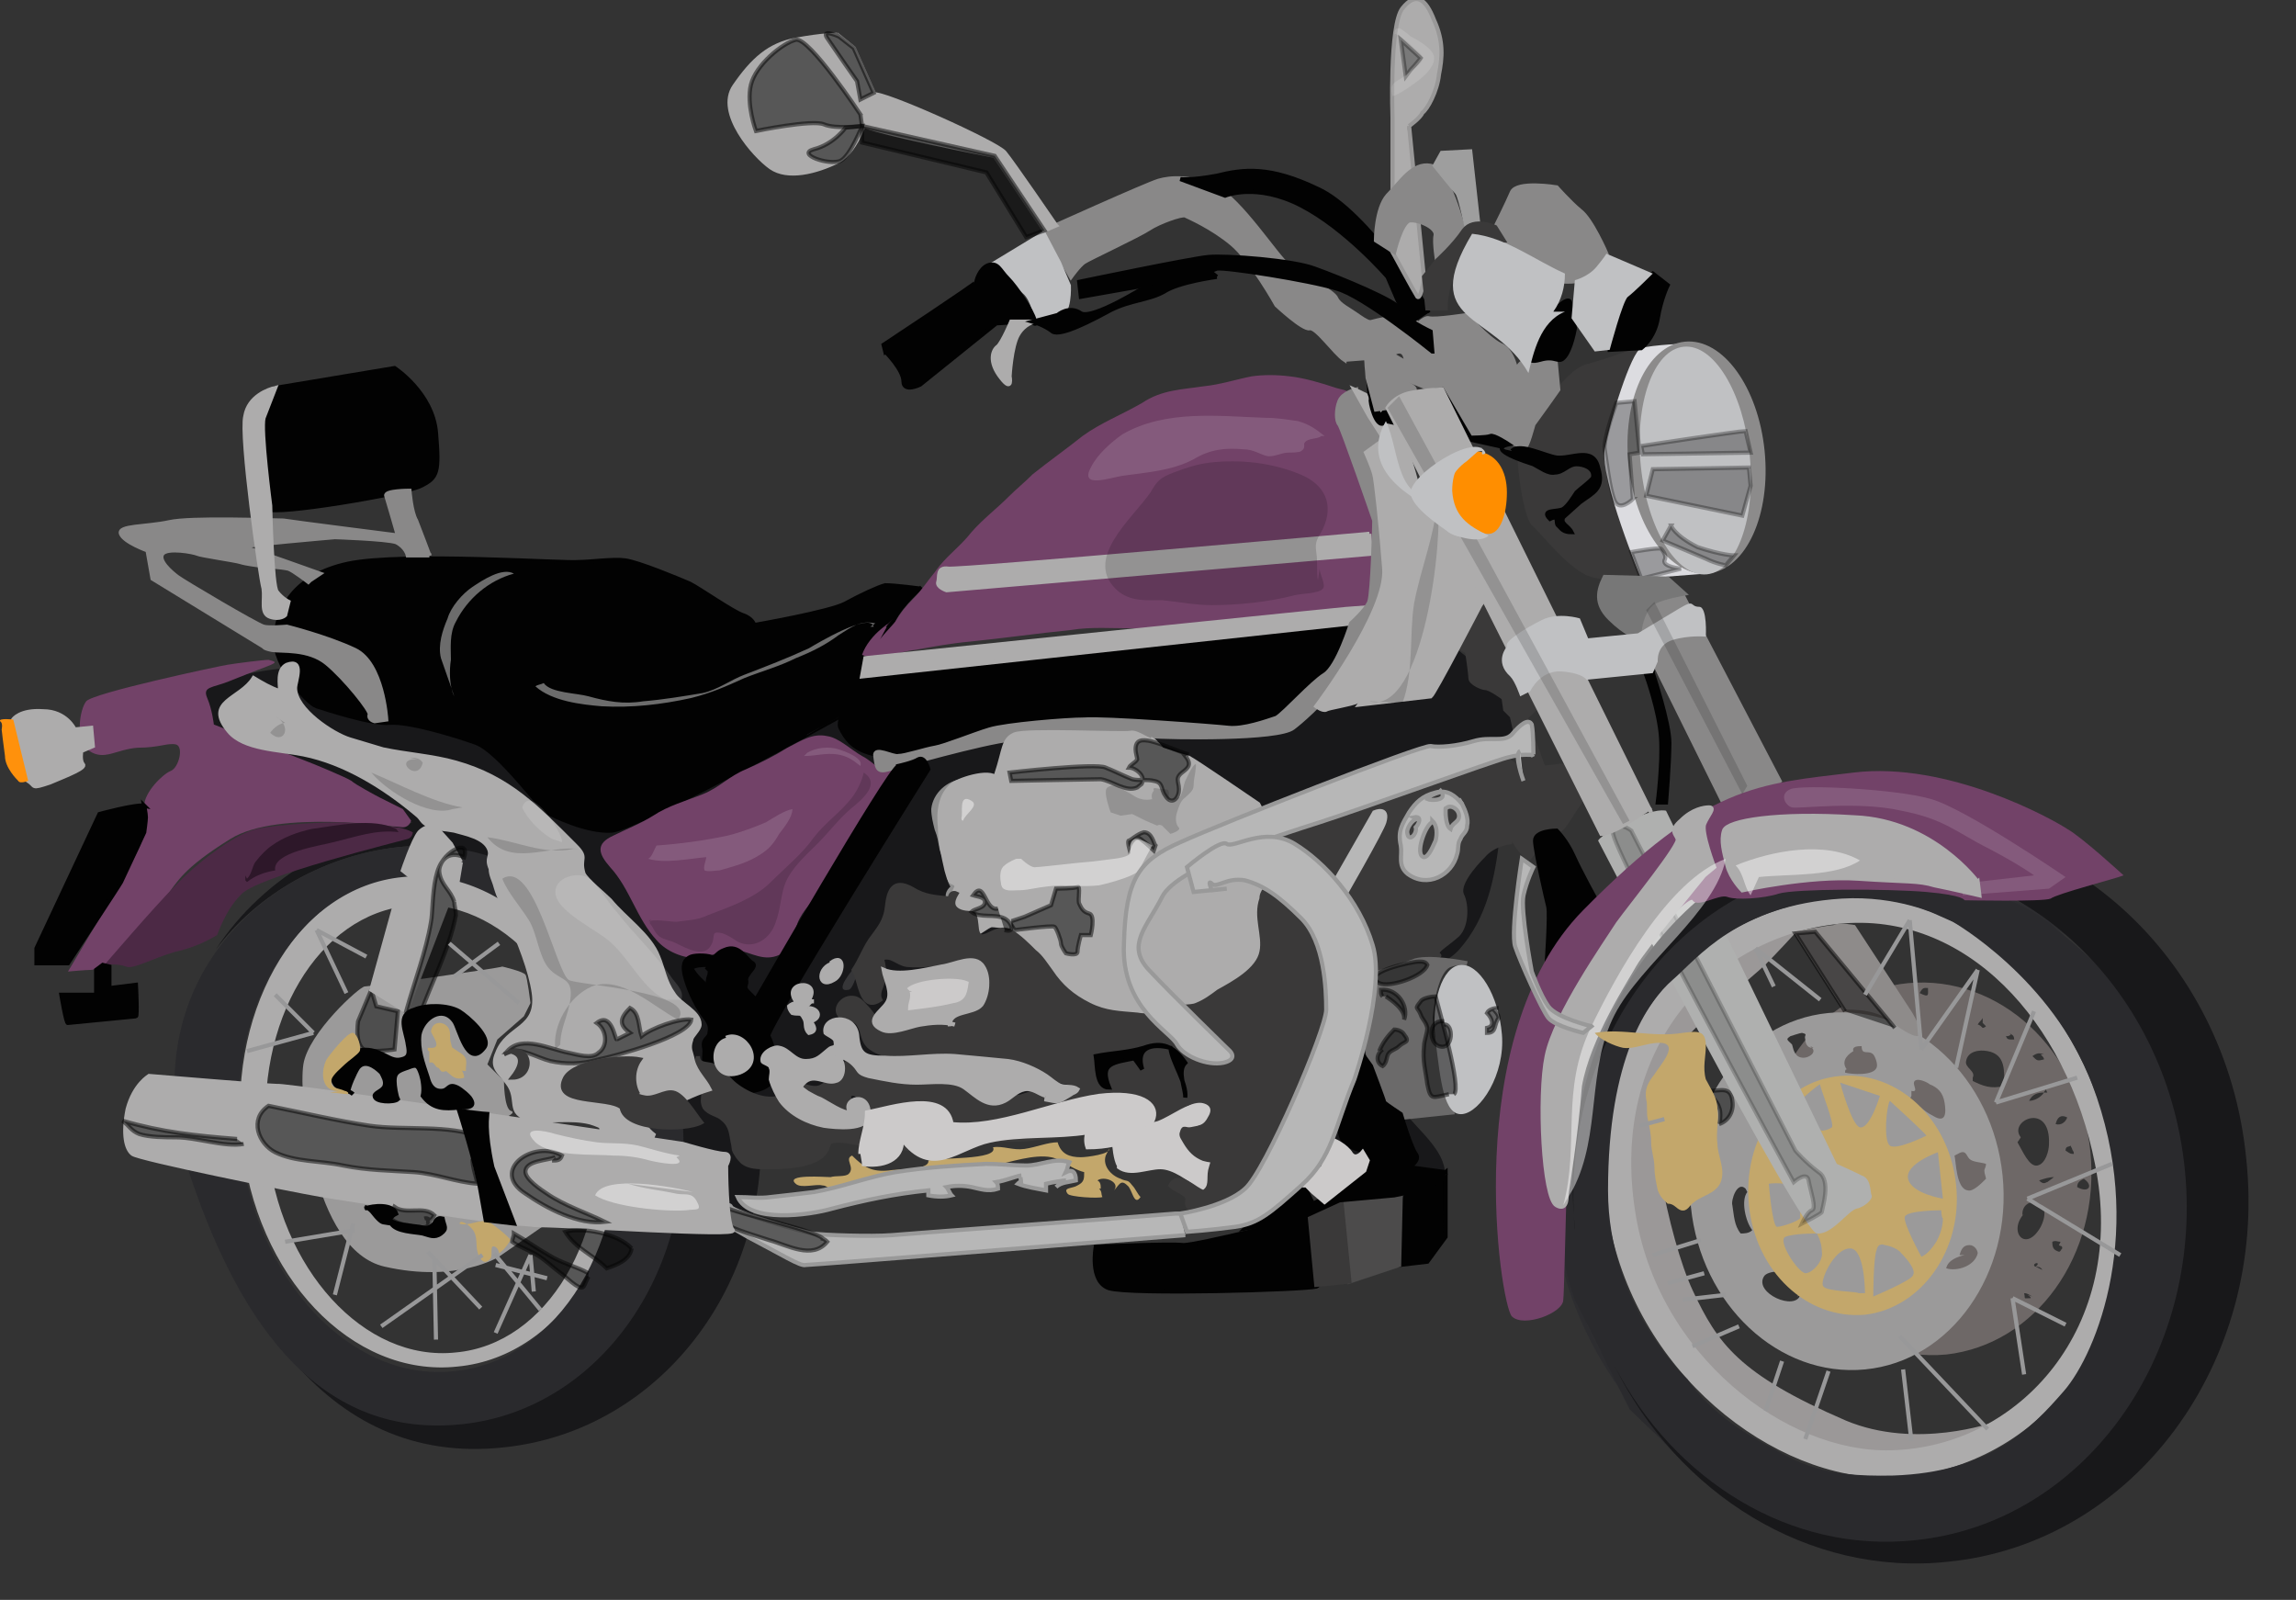<svg xmlns="http://www.w3.org/2000/svg" version="1.0" viewBox="0 0 138.5 96.5"><rect x="0" y="0" width="138.5" height="96.5" fill="#333333" stroke="none"/><switch><g><path fill="#18181A" d="M84.4 66.6c-1-1.8-1.2-3.5-.6-5.5.8-3.1 2.7-2.2 4.2-3.8 3.4-3.8 2-9.9 3.6-14.4-2.3-1.9-2.9-4.1-5.6-4.4-3.1-.4-5.6 1.4-8.4 2.5-5.7 2.2-11 2.4-17 2.3-5.6-.1-11.2-.7-16.6 1.2-2.6.9-5.5 3-8.3 2.8-3.9-.3-6.2-2.9-9.2-4.9-3.3-2.2-8-2.6-11.8-1.7-2.6.7-5.4 1-3 3.6 1.6 1.7 5.3 2.3 7.4 3.5 2.2 1.3 3.7 1.2 6 1.9 2.8.9 4.3 3.1 6.3 4.8 2.3 1.9 4.9 3.4 7.2 5.4 1 .8 2.2 1.5 2.8 2.6.5.9.1 2.6.7 3.8 2.1 4 8.3 2 12.1 1.5 2.3-.3 4.4-.9 6.6-1.2 2.3-.4 5 .7 6.9.2 4.2-1.1 7.8-8 10-.2.7 2.4 1.1 5.1 3.9 6 1.2.4 4.3.6 5.2-.5 1.4-2.3-1.5-3.9-2.4-5.5z"/><path fill="#3A3939" stroke="#3A3939" stroke-width=".25" d="M89.3 36.4l1.9 2.2-.7 1.2s.8 1.4 1 1.6c.2.2.3.6.3.6l.5-.3.5.8s-.5.6-.7.7c-.2.1.5 1.7.5 1.7l.5 1.4s.3 0 .9-.1c.6-.1.8.4.8.4s.9 1.3.5 1.8-1 1.7-1.3 1.7c-.4 0-.8.5-.8.5l-1 1.2s-.9-.8-1-1.5c-.1-.6.7-1.7.9-2.1.2-.3-.2-1.8-.2-1.8l-.1-.5-.6-2.7-.4-.4-.1-.7s-.8-.6-1.1-.6c-.2 0-.9-.3-.9-.6s-.2-1.6-.2-1.6l-1.1-.6 1.9-2.3z"/><path fill="#3A3939" stroke="#3A3939" stroke-width=".25" d="M90.6 45.7l1.3.7s.1.7.1 1.3c.1.6-.7 2-.7 2l-.2 1.1s-1 .1-1.6.8c-.7.7-1.6 1.8-1.3 2.4.3.6.3 2-.4 2.5-.7.6-1.3.9-1 1.1.2.2-.7-.1-1.5.2-.8.2-2 .9-2.1.8-.1 0-.9.2-.5-.5.3-.6-1.4-4.1-1.8-4.7-.4-.5-1.2-.9-1.6-1.2-.5-.3-.6-1.2-1.4-1.2-.9 0-2 .2-2.1.1-.1-.1 0-.4 0-.4s9.5-3.9 10.1-3.8c.6.1.7.1 1.3-.1.6-.2 2.7-1.2 2.7-1.2l.7.1z"/><path fill="#8E8E8E" stroke="#8E8E8E" stroke-width=".25" d="M59.4 48.6c.2-.5.4-.7 0-1.2-.4-.4-.8-.4-1.3-.3-.9.1-1.7.8-1.8 1.7 0 .4.1.8.2 1.2.2.5.2.7.3 1.2.1.4.3.7.4 1.2.1.5 0 .7.3 1.1-.4.3-.4.6-.2 1 0 .1.2.4.3.5.2.1.4-.1.5 0 .4.1.4.5.8.7.3.2.9 0 1.2.1.2-.7-.4-1.1-.4-1.9 0-.4 0-.5-.2-.9-.1-.3-.4-.5-.5-.8-.3-1.2-.2-2.9.6-3.9"/><path fill="#9B9A9A" d="M30.3 58.3c-.2.1-8 1.2-8.3 1.2-.3 0-3.4 2.8-3.7 4.7-.3 1.9.5 11.2 4.9 12.2s6.9-.6 6.9-.6l2.6-1.8-2.1-.2s-.6-1.6-.7-2.5c-.1-.8-.5-2.4-.5-2.8.1-.4 0-1.2 0-1.2l1.1.1s.7-.3.3-.4c-.4-.2-.4-1.8-.4-1.8l-1-1 .6-1.5 1.6-1.4.4-.8s-.2-1.6-.3-1.7c-.1-.2-1.4-.5-1.4-.5z"/><path fill="#ADACAC" stroke="#ADACAC" stroke-width=".25" d="M14.7 68.7c.8 8.2 6.6 14.3 12.9 13.6 6.3-.6 10.7-7.8 9.9-15.9-.8-8.2-6.6-14.3-12.9-13.6-6.3.6-10.7 7.8-9.9 15.9zm1.3.4c-.8-7.5 3.1-14.1 8.7-14.6 5.6-.6 10.7 5.1 11.5 12.6.8 7.5-3.1 14.1-8.7 14.6-5.6.6-10.8-5.1-11.5-12.6z"/><path fill="#18181A" d="M27.7 85.6c8.4-.9 14.3-9.4 13.3-18.9-1-9.5-8.6-16.5-17-15.6-4.3.5-8.4 2.7-11 6.2 2.9-4.5 8.1-7.4 13.5-7.9 9.6-1 18.2 6.7 19.3 17.2 1.1 10.5-5.8 19.7-15.4 20.7-5.5.6-9.7-1.6-12.9-5.4 2.6 2.6 5.9 4.1 10.2 3.7z"/><path fill="#2A2A2D" d="M11.5 71c3.1 9.2 8 15.8 16.4 14.9 8.4-.9 14.3-9.5 13.2-19.1C40 57.2 32.4 50.2 24 51.1 15.7 52 7.7 59.7 11.5 71zm3-2c-.9-8.2 3.5-15.5 9.8-16.1 6.3-.7 12.1 5.5 12.9 13.7.9 8.2-3.5 15.5-9.8 16.1-6.2.7-12-5.5-12.9-13.7z"/><path fill="#6E6867" d="M106.4 71.5c.6 6.2 5.5 10.7 11 10.2 5.4-.6 9.3-6 8.7-12.2-.6-6.2-5.5-10.7-11-10.2-5.4.5-9.3 6-8.7 12.2zm13.2-9.8l.2.2s-.1.1-.2.1c-.1-.1-.2-.2-.3-.2.1-.2.2-.2.3-.4v.3zm1.9 1c-.4 0-.4 0-.5-.2.1 0 .2 0 .3-.1l-.1-.1c.1.1.3.1.3.4zm.4 5.9c-.8-1 1.8-2.2 1.7.4 0 .4-.2 1.2-.7 1.3-.5.1-.9-.9-1.2-1.4l.2-.3zm1.4-5h-.2c.1.1.2.2.2.3-.4.1-.4.1-.7-.2.3-.2.4-.2.7-.1zm2 8c0-.3.2-.4.4-.5.6.4.3.9-.4.5zm-.7-2.2c0-.3.2-.2.3-.3l.1.2c0 .1.1.1.1.3-.2 0-.2 0-.5-.2zm-.6-1.6c.1-.4.3-.6.7-.4v-.2.2c-.1.3-.4.5-.7.4zm-.5-1.9h-.2c-.2.3-.6.5-.9.5.2-.4.5-.5.9-.5 0-.1.1-.1.1-.2l.1.2zm.3 9c.2-.1.3 0 .5 0l-.1.2c.1.1.2 0 .2.2-.1.1-.1.2-.2.2-.3-.1-.4-.2-.4-.6zm-.8-3.7c.3-.1.6-.2.9-.2l-.4.3c-.1 0-.2.2-.5-.1zm-.2 5.2h-.2.2c-.1 0-.1-.1-.1-.1 0-.1.3-.2.2 0l-.1.1c0-.1 0-.1 0 0 .1 0 .3 0 .4.2l-.4-.2zm-.7 1.6c.2 0 .3.1.5.2l-.3-.1s.2.1.2.2c-.5 0-.3.1-.4-.3zm0-4.8l-.1.1c-.1-1.2 2-1.1 1.1.7-.9 1.6-2 .3-1-.8zm-3.5-9.2c.1-.6.8-.7 1.3-.6 1.1.2 1 1.2 1 2.1-.8.2-1.3 0-1.9-.3V65c.2-.4-.5-.6-.4-1zm-2.8-4.1c.2-.4.3-.3.6-.3h-.1c0 .4.1.6-.5.3z"/><path fill="#9B9A9A" d="M102 72.8c.6 5.9 5.3 10.3 10.5 9.8s8.9-5.8 8.3-11.7c-.6-5.9-5.3-10.3-10.5-9.8s-8.9 5.8-8.3 11.7zm16.7-1c-.7-.1-.7-1.7-.8-2.1l.2-.1c.5-.3.5.1.7.3.2.2.7.2 1 .3 0 .2-.1.3-.1.4 0 .2.1.4.1.5-.3.3-.8.8-1.1.7zm-1.3 4.7c.1-.5.7-.7 1.1-.8h-.3c.1-.3.2-.6.6-.6.3 0 .5.3.5.5-.2.8-1.3 1.1-1.9.9zm-2.2-10.2l.1-.2v-.3c.5.1 0-.4.2-.6.2-.2.8.1.9.2.5.2.8.5.9 1.1.1.6.1 1.3-.7.8-.6-.3-.9-.7-1.4-1zm-3.9-1.6c0-.1 0-.2.1-.2-.3-.4-.1-.8.4-1.1-.1-.3.3-.3.5-.3 0 .6.4.2.7.5.1.1.3.6.2.8-.2.5-1.5.4-1.9.3zm-3.3-2.2s.6-.2.7-.2c.4.1.1.1.2.4 0 .2.1.5.4.5l-.1-.1.2.1h-.1c.3.3-.2.6-.5.6-.5 0-.6-.4-.7-.8-.3-.3-.4-.3-.1-.5zM106.4 77c.1-.2.5-.3.8-.3.2 0 .6.1.8.1.4.2.8 1.1.4 1.4l.2-.1c-.3 1-2.8-.1-2.2-1.1zm-1.4-2.6c-.4-.5-.4-1.1-.5-1.7-.1-.3.3-1.5.8-1l.1.2c-.4.5-.1 1.8.3 2.3-.2.2-.5.2-.7.2z"/><path fill="#C3A76B" d="M105.5 72.7c.4 4 3.5 6.9 7 6.6 3.4-.4 5.9-3.9 5.5-7.8-.4-4-3.5-6.9-7-6.6-3.5.3-5.9 3.8-5.5 7.8zm5-4.7c-.3.2-.6.2-.6.2l-2.2-1s1.8-1.7 2.1-1.8c-.1 0 .9 2.4.7 2.6zm2.9-1.9s-.6 2-1.2 1.9c-.5-.1-1.2-2.7-1.2-2.7l2.4.8zm2.8 2.4s-1.8.9-2.2.6c-.4-.3-.2-2.4 0-2.7 0 0 2.2 2 2.2 2.1zm1 3.8s-1.9-.3-2.1-1.2c-.2-.9 1.8-1.6 1.8-1.6l.3 2.8zm-1.3 3.5s-1.1-2-1-2.4c.1-.4 2.2-.4 2.2-.4s0 .4.1.5c0 .1 0 .7-.4 1.4-.5.8-.9.9-.9.9zm-2.9 2.4s0-2.3.2-2.8c.1-.5.5-.3.5-.3s.7.1 1 .5c.3.3.9 1 .7 1.3 0 .3-2.4 1.3-2.4 1.3zm-1.4-2.9c.9 0 .9 2.7.9 2.7h-.4c0-.1-1.9-.1-2.1-.4-.3-.2.6-2.3 1.6-2.3zm-3.9-.7c.5-.2 1.7-.2 1.9-.2 0 0 .3.5.3 1.1.1.6-.6 1.3-1 1.3-.5-.1-1.7-2-1.2-2.2zm-1-3.2s1.2-.2 1.7.4c.5.6.1 1.4.2 1.6.1.2-1.1.6-1.4.6-.3 0-.5-2.6-.5-2.6z"/><path fill="#9B9898" stroke="#9B9898" stroke-width=".25" d="M120.3 85.9s-4.7 1.7-9-.1c-6.5-2.8-7.8-4.7-9.3-7.9-1.5-3.2-3-11.1-2.2-13 .8-2 6.1-6.3 6.6-6.8.6-.6 1.8-1.9 1.8-1.9s-4.1 1.2-5.9 3.5c-1.8 2.3-3.8 5-3.9 8.1-.2 3 .1 8.7 2.4 11.7s5.8 6.4 8.1 7.2c2.2.8 5.4 1.4 7.2.9 1.8-.6 4.2-1.7 4.2-1.7z"/><path fill="#020202" stroke="#020202" stroke-width=".25" d="M55.5 35.5s-1.6 1.4-1.7 2.3c-.2.9-3.1 5.4-3.1 5.4S38.4 50 36.9 50.1c-1.5.1-3.5-.9-3.9-1.1-.4-.2-2.9-3.7-4.3-4.2s-4.1-1.3-5.2-1.2c-1 .1-3.8-.8-4.4-1-.6-.2-2.6-2.5-2.5-4.1.1-1.7 1.1-3.8 4.4-4.5 3.3-.7 13.2 0 13.9-.1.7 0 2.1-.2 2.8-.1.8.1 3.2 1.1 3.9 1.4.6.3 2.6 1.7 3.2 1.9.6.2.7.6.7.6s4.6-.8 5.5-1.3c.9-.5 2-1 2.4-1.1.6 0 2.1.2 2.1.2z"/><path fill="#724268" d="M24.8 49.5s-.1.4-.5.4-7.5-1.1-10.4.7c-2.9 1.8-3.2 2.6-3.9 3.5-.6.8-1.7 2.6-2.5 3.3-.8.6-1.7 1.1-2 1.1-.3 0-1.4.1-1.4.1s4.2-7 4.4-7.7c.2-.7.2-1.5.2-2.3 0-.8 1.1-1.9 1.6-2.1.5-.2.8-1.5.3-1.6-.5-.1-1 .2-2.3.2-1.3.1-2 .8-2.9.2-.9-.6-.6-2.5-.2-3 .4-.5 7.9-2.1 8.5-2.2.6-.1 2.2-.3 2.5-.3.3.1.7.1-.1.4-.8.3-1.3.5-2.3.9-1 .4-1.6.3-1.3 1 .3.7.4 1.6.4 1.6s4.5 1.8 5.3 2.1c.8.3 2.7 1.1 3 1.3.2.2 1.5.9 1.7 1l1.4.7.5.7z"/><path fill="#4C2945" d="M13.1 56.4c-.2.1-1.1.7-2.5 1-1.4.4-2.6 1.1-3 .9-.5-.2-1.3-.1-1.3-.1s3-3.5 4.2-4.7c1.2-1.3 3.6-3.2 5-3.5 1.4-.3 4-.4 5.2-.4 1.2.1 2.7.2 3.2.3.4 0 1 .3 1 .3s0 .3-.3.4c-.3.1-9.3 2.3-10.1 3.4-.9.9-1.4 2.4-1.4 2.4z"/><path fill="#ADACAC" stroke="#ADACAC" stroke-width=".25" d="M.8 43.4s0 1.3.2 1.8.2 1.6.7 1.9c.5.3.1.5 1.3.1 1.2-.5 2.2-.9 2-1.1-.2-.2-.1-.8-.1-.8l.7-.3-.1-1.1-1 .1s-.5-1.1-1.9-1.1c-1.4-.1-1.8.5-1.8.5z"/><path fill="#FF910C" d="M.1 44s.1.9.2 1.6c0 .7.7 1.4.8 1.5.1.2.6 0 .6 0l-.9-3.7s-.9-.1-.8.1c.2.1.1.5.1.5z"/><path fill="#020202" stroke="#020202" stroke-width=".25" d="M8.7 48.6c-.5-.1-2.7.5-2.7.5l-3.8 8.1v.9h1.9s3.1-4.7 3.2-4.9c.1-.2 1.4-3 1.4-3s.1-.7.1-.9-.1-.7-.1-.7z"/><path fill="#2D1729" d="M14.9 53c.3-.3.3-.7.5-1 .3-.4.7-.8 1-1 .7-.5 1.5-.8 2.4-1 1.5-.2 3.7-.7 5.1 0 .1.1.1.2.2.2-1.4-.2-2.7.3-4 .6-.7.2-3.7.6-3.5 1.7-.6.1-1.2.3-1.7.7l-.1-.1v-.3"/><path fill="#FFF" d="M27.4 42c-.3-.6-.3-1.6-.2-2.2 0-.7-.1-1.6.3-2.3.7-1.4 2-2.5 3.5-2.9-.7-.4-1.9.4-2.5.8-.6.4-1.3 1.2-1.5 1.9-.3.7-.6 1.6-.4 2.4.2.6.5 1.4.8 2.3m25.4-4.4c-.9-.2-1.4.2-2.2.7-.8.6-1.6 1-2.6 1.4-1 .5-2.1.8-3.1 1.2-1.1.5-2 .9-3.2 1.2-1.8.4-3.6.6-5.4.5-1.2-.1-3-.3-4-1.2.1-.1.3-.1.5-.2.4.6 2 .6 2.7.8 1.1.3 2.1.5 3.3.3 1.2-.1 2.4-.3 3.6-.5.9-.2 1.7-.8 2.5-1.1 1.3-.5 2.6-1 3.9-1.6.5-.3 3.7-2.2 3.9-1.3h-.2" opacity=".42"/><path fill="#724268" d="M54.2 46.5c-.4-.2-.9 0-1.2-.2-.3-.2-.6-.5-1-.7-.7-.4-1.4-1.1-2.1-1.2-.9-.2-1.6.3-2.4.7-.8.5-1.6.9-2.5 1.3-1 .4-1.6 1.1-2.6 1.5-1 .4-2.1.7-3 1.3-.8.5-1.6.8-2.4 1.2-1.1.5-.9 1.1-.2 1.9 1.2 1.3 1.6 3.1 2.8 4.4.6.7 1.6 1.1 2.5 1.1.9 0 1.4-.7 2.4-.5.9.2 1.6.7 2.5.3.7-.4.9-1.3 1.1-1.9.3-.8 1.1-1.5 1.5-2.2.5-.8 1.3-1.3 1.7-2.1.2-.4.2-.9.4-1.3.3-.5.8-.8 1.1-1.3.3-.4.3-.8.6-1.2.3-.3.6-.7.9-.9 0-.3 0-.2-.1-.2"/><path fill="#FFF" d="M39.6 51c1.4-.1 2.9-.3 4.3-.6.8-.2 1.6-.5 2.3-.8.5-.3 1.1-.7 1.6-.8 0 .5-.5 1.1-.8 1.5-.4.7-.7 1-1.4 1.4-.7.4-1.5.6-2.2.8-.2 0-.7.1-.9 0-.1-.2.1-.6.1-.8-1.1.1-2.5.4-3.5.1.2-.1.3-.4.4-.6" opacity=".13"/><path fill="#050505" d="M39.1 55.6c.3-.2 1.3 0 1.7 0 .7-.1 1.3-.1 1.9-.4 1.3-.5 2.8-1 3.8-2 .9-.9 1.9-1.7 2.6-2.7.7-.9 1.6-1.5 2.3-2.4.3-.4.6-1 .7-1.5 1.1.7-.2 1.7-.8 2.2-.7.6-1.3 1.4-2 2.1-.7.7-1.5 1.4-1.9 2.3-.3.7-.3 1.6-.6 2.4-.3 1-1.3 1.7-2.3 1.2-.3-.2-.6-.4-.9-.5-.8-.2-.4.2-.7.7-.4.8-1.5.2-2.1-.1-.4-.2-.7-.2-1-.4-.3-.2-.4-.6-.6-.8 0-.1 0-.2.1-.3" opacity=".15"/><path fill="#FFF" d="M48.5 45.6c.7 0 1.3-.2 2-.1.6.1.9.3 1.4.7.2-.5-1-.9-1.3-1-.6-.2-1.4-.1-1.9.2" opacity=".13"/><path fill="#724268" d="M52.8 39.1c.2-.6.8-1.1 1.2-1.6.3-.5.6-.9 1.1-1.4.5-.5.8-1 1.3-1.6.6-.9 1.5-1.5 2.2-2.4.7-.8 1.5-1.4 2.2-2.1.5-.5 1-.9 1.5-1.4 1-.8 2-1.5 3-2.3 1.1-.8 2.4-1.3 3.6-2 1.2-.8 2.4-.8 3.7-1 1-.1 1.9-.4 2.9-.6.7-.1 1.5-.1 2.3 0 .9.1 1.9.4 2.8.7.3.1.6.1.8.3-.4.4-.6.2-.7.8-.1.5.1.8.4 1.2.4.7.9 1.5 1.2 2.3.7 2.1.9 4.1.8 6.2 0 1.2-.1 2.4-1.1 3.1-.4-.1-.7 0-1.1 0-.6 0-1.2-.2-1.8-.2-1 0-1.9.1-2.8.2-1.2.1-2.3.3-3.5.5-1.5.2-3 .1-4.5.1-1.2 0-2.5-.1-3.7.1-2 .2-4.1.5-6.1.7-1.1.1-2.2.3-3.3.5-1 .1-2.3.7-3.2.3.2-.6.7-1.2 1.2-1.6.6-.5.1 0 .6-.5.3-.3-.6.6-.3.4"/><path fill="#ADACAC" stroke="#ADACAC" stroke-width=".25" d="M82.6 32.2s-24.7 2.2-25.4 2.1c-.7-.1-.5.5-.6.8-.1.3.5.5.5.5l25.6-2.2-.1-1.2z"/><path fill="#FFF" d="M79.7 26.3c-.2.2-.8.1-1 .4-.1.1.1.3-.2.5-.1.1-.6.1-.8.1-.4 0-.9.3-1.3.2-.4-.1-.8-.4-1.4-.4-1.1-.1-2 0-3 .6-1.3.7-2.9.8-4.3 1-.7.1-2.6.8-1.9-.5.4-.8 1.2-1.5 1.9-2 2.6-1.5 5.8-1.1 8.6-1 .7 0 1.3.1 2 .2.7.2 1.1.5 1.6.9" opacity=".13"/><path fill="#050505" d="M79.6 34.3c0 .3.4 1 .2 1.2-.2.3-1.3.3-1.7.4-1.5.4-3.4.6-5 .6-1 0-2-.2-3-.3-.9 0-1.8.1-2.6-.5-2.3-1.9.8-4.4 1.9-6 .4-.7.6-.9 1.4-1.2.8-.3 1.4-.5 2.2-.6 1.8-.2 3.7 0 5.4.7 1.5.6 2.1 1.8 1.4 3.3-.3.6-.5.7-.4 1.4.1.6 0 1.2.1 1.7" opacity=".15"/><path fill="#020202" stroke="#020202" stroke-width=".25" d="M81.5 37.5s-1.7 4.3-3.7 5.3c-1.9.9-2.5 1-4.6.9-2.1-.1-5.2-.5-6.3-.5-1.1.1-5.2 0-7.7.8s-3.4 1.1-4.6 1.4c-1.2.3-1.2.3-2.2 0-1-.3-1.4-.9-1.7-1.5-.3-.6 1.2-2.9 1.2-3.5 0-.6 16.9-2.2 17.2-2.2s12.1-1.3 12.1-1.3l.3.6z"/><path fill="#ADACAC" stroke="#ADACAC" stroke-width=".25" d="M82.6 36.6c-.4 0-30.4 3.1-30.4 3.1l-.2 1.1 29.5-3.2 1.1-1z"/><path fill="#898888" stroke="#898888" stroke-width=".25" d="M81.8 23.5s-.8.2-1 .7c-.2.5-.2 1.2 0 1.4.2.3 2 5.5 2.1 5.8 0 .3-.1 4.3-.3 4.9-.2.5-1.1 1.3-1.1 1.3s-.8 2.6-1.6 3.1-2.4 2.3-2.9 2.6c-.6.2-2 .7-2.9.6-.9-.1-7.5-.6-8.7-.5-1.1 0-4.7.3-5.7.6s-2.7 1-3.3 1.1c-.6.1-1.8.5-2.2.5-.3.1-1.5-.6-1.4 0 .1.7.1 1 .8.8.7-.2 5.6-1.6 7.4-1.8 1.7-.2 6.9-.3 8.3-.2 1.4.1 7.8.2 8.7-.5.4-.3 1.6-1.3 3.1-3.1 1.6-1.9 2.4-5.8 2.4-6.5 0-1.3-.4-4.9-.6-5.7-.1-.9-.6-1.3-.1-1.5.5-.2.9-.4.7-.6-.1-.2-1.7-3-1.7-3z"/><path fill="#ADACAC" stroke="#ADACAC" stroke-width=".25" d="M84.6 26.5c.1.2 2.2 5.5 1.1 8.9-1 3.4-2.7 5.7-2.7 5.7s-.6 1-1.1 1.2c-.4.2-1.8.4-1.9.5-.2.1-.6-.2-.6-.2s4.3-5.7 4.1-8.3c-.2-2.6-.5-5.4-.6-5.7-.1-.4-.5-1.3-.5-1.3l1.1-.8-.9-1.4-.9-1.6s1.6.7 1.9 1.1c.4.4 1 1.9 1 1.9z"/><path fill="#ADACAC" stroke="#ADACAC" stroke-width=".25" d="M86.3 42c.2-.1 3-5.5 3-5.5s2.2-3 1.3-3.7c-.9-.7-5.1-3.3-5.1-3.3s.7 4.2.4 5.4c-.3 1.2-2 5-2.2 5.3-.2.3-1.7 2.3-1.7 2.3l4.3-.5z"/><path fill="#3A3939" stroke="#3A3939" stroke-width=".25" d="M92.2 26.1s2.1-3.6 3.5-4C97.2 21.7 99 21 99 21s-2.2 4.2-2.2 6.1c0 2 1.9 7.6 2.2 7.8.3.1-1.6.1-2.9-.2-1.3-.3-3.1-2.7-3.6-3.1-.5-.4-1.2-4.9-.6-5.4l.3-.1z"/><path fill="#DCDCE0" d="M103.4 21.3s-3.7.3-4.1 2.6c-.4 2.4-.4 7.5.4 8.4.7.8 1.6 1.8 2 2 .4.3 1.2.3 1.2.3l-3.9.3s-2.5-6-2.2-7.8c.3-1.7 1.6-5.9 2.2-6.1.6-.2 3-.3 3-.3l1.4.6z"/><ellipse cx="102.3" cy="27.6" fill="#8C8B8B" stroke="#8C8B8B" stroke-width=".25" rx="4" ry="6.9" transform="rotate(174.174 102.32 27.6)"/><ellipse cx="102.3" cy="27.7" fill="#C0C1C3" rx="3.3" ry="6.9" transform="rotate(174.174 102.279 27.738)"/><path fill="#020202" stroke="#020202" stroke-width=".25" d="M100.8 31.7l-.5.9s1.9.8 2.6 1.1c.6.3 1.2.4 1.2.4l.5-.6s-.7 0-2.2-.5c-1.4-.7-1.6-1.3-1.6-1.3zm-1.1-3.4l-.4 1.6 5.8 1.2.5-1.8-.1-1.1zm5.6-2.3c-.4 0-6.3.9-6.3.9l.1.5 6.5-.1-.3-1.3zm-5.1 7.1c-.1-.1-1.8.2-1.8.2l.6 1.6 2.4-.6s-1.1-.1-1-.5c.2-.3-.2-.7-.2-.7zm-1.7-3s-.8.8-1.1.1c-.3-.7-.5-2.5-.6-3.1-.1-.6.7-2.8.7-2.8l1.1-.1.3 3.1-.6.1.2 2.7z" opacity=".3"/><path fill="#898888" stroke="#898888" stroke-width=".25" d="M107.4 47.2l-5.9-11.3s-1-.2-1.8.5c-.8.6-1 1.4-1 1.4l5.2 10.5 1.4-.5 2.1-.6z"/><path fill="#777" stroke="#777" stroke-width=".25" d="M96.8 34.8c-.4.8-.6 1.6.3 2.5.9.9 1.9 1.4 1.8.9 0-.5.3-1.6.9-1.9.6-.3 1.8-.5 1.8-.5l-1-.9-3.8-.1z"/><path fill="none" stroke="red" stroke-width=".25" d="M93.1 37.4l-7-13.8-1 .1 7.6 13.9z"/><path fill="#898888" stroke="#898888" stroke-width=".25" d="M92.5 25.6c.3-.4 1.5-2.1 1.5-2.1l-.2-2.1s-1.1.4-1.7.4c-.6 0-.6.7-.6.7s-.2-1.4-1-1.7c-.8-.4-2-1.8-2-1.8s-1.9.3-2.3.2c-.3-.1-.9.6-.9.6s.4-.3-.1-.6-2.4.2-2.4.2l1.3 1.9s.6-.4.7.4c0 .8-.7.9.3 1.3l1 .4 2.6 2.9 2.3.4s.9.2 1 .2c.1.2.5-1.3.5-1.3z"/><path fill="#020202" stroke="#020202" stroke-width=".25" d="M83.5 25.5s-.8-1.4-.9-1.8c0-.4-.2-2.1-.2-2.1l.3 2.5c-.1 0 .3 1.8.8 1.4.5-.3-.6-.2.2-.9s1.4-.9 1.4-.9l1.9-.2 1.7 2.9s1 0 1.2-.1c.2-.1 1.1.5 1.1.5-1.4.3 1.2 1.1 1.5 1.2.4.2.9.6 1.3.5.5 0 .8-.5 1.3-.5.4 0 1.1.2 1 .8-.1.2-.8.7-1 .9-.2.3-.5.8-.8 1-.3.2-1.4 0-.8.6.6-.3.3.3.5.4.2.2.3.4.8.4-.2-.4-.7-.5-.5-.9.1-.1.9-.8 1-.9.8-.6 1.5-.8 1.1-2.1-.3-1.3-1.6-.5-2.5-.6-.7-.1-2.2-.9-2.7-.4"/><path fill="#898888" stroke="#898888" stroke-width=".25" d="M81.1 21.7c-.6-.4-1.7-2-2.1-1.9-.4.1-2-1.4-2-1.4s-1.5-2.7-2.7-3.7c-1.2-1-2.6-1.6-2.8-1.7-.2-.1-1.6.4-2.2.8-.6.4-3.6 1.8-3.9 2s-.8.9-.8.9L63 13.9s6.2-2.8 6.9-3 1.9-.3 3.4.4 3.8 4.3 4.4 4.7c.6.5 2.8 1.6 2.9 2 .2.4.7.6 1.4 1.1.7.5 1 .4 1 .4l1 1.9.7.4-.2.8.5.6s.7.3.1.5c-.7.2-1.4.9-1.4.9l-.7.1-.5-1.9-.1-1.2-1.3.1z"/><path fill="#C0C1C3" d="M59.7 15.9l3.3-2 1 1.9.6 1.4s.1 1.9-.7 1.9c-.8 0-1.5.2-1.5.2s-.2-1.2-.7-1.6c-.5-.4-1.3-1.3-1.3-1.3l-.7-.5z"/><path fill="#020202" stroke="#020202" stroke-width=".25" d="M53.4 21.2s1.1 1.1 1.1 1.8 1 .2 1 .2l4.6-3.7s.3 0 1.3-.1 1.2.4 1-.1c-.1-.5-1.1-2-1.6-2.5s-.6-1-1.2-.8c-.5.2-.7.9-.7 1 0 .1-5.6 3.8-5.6 3.8l.1.4zm33 0s-4.2-3.4-5.8-3.8c-1.6-.5-6.7-1.3-7.2-1.2l-.5.2c-.5.2-1.1 0-1.1 0l-3.2.9-3.4.6-.1-.9s6.7-1.4 7.8-1.5c1.1-.1 5.1.2 6.4.7 1.4.5 5.1 2 5.2 2.5.1.5 1.8 1.3 1.8 1.3l.1 1.2z"/><path fill="#ADACAC" stroke="#ADACAC" stroke-width=".25" d="M62.4 19.4s-.6.1-1 .8c-.4.7-.5 2.5-.5 2.5s.2 1-.5.1c-.8-1-.5-1.7-.2-1.9.3-.3.8-1.5.8-1.5h1.4z"/><path fill="#020202" stroke="#020202" stroke-width=".25" d="M73.4 16.7s-2.3.3-3.2.9c-.9.5-2 .5-3.2 1.1-1.1.6-3 1.6-3.5 1.3-.5-.4-1.2-.6-1.2-.6l1.5-.4s.7-.6 1.4-.1c.7.4 3.9-1.6 4.2-1.8.3-.2 1.4-.5 1.4-.5l2.1-.3.5.4zm12.8 2s-3.8-6-6.7-7.3c-2.9-1.4-4.5-1.2-6.1-.8-1.6.3-2.2.2-2.2.2l2.7 1s1.9-.8 4.6.6c2.7 1.4 5.2 4.3 5.2 4.3l.6 1.4.7 1.4 1.2-.8z"/><path fill="#ADACAC" stroke="#ADACAC" stroke-width=".25" d="M63.7 13.6s-2.6-3.8-3.1-4.4c-.5-.6-7.4-3.7-7.9-3.5-.5.3-1 1.4-.7 1.8.3.4 8 1.9 8 1.9l3 4.5.7-.3z"/><path fill="#ADACAC" stroke="#ADACAC" stroke-width=".25" d="M51.5 2.9l1.2 2.7s0 .1-.1.4c-.2.9-.9 3.1-2 3.7-1.4.7-3.1 1.1-4.1.4-1-.7-3.3-3.3-2.2-4.9 1.1-1.6 2.1-2.5 3.7-2.8 1.6-.3 2.5-.3 2.5-.3l1 .8z"/><path fill="#020202" stroke="#020202" stroke-width=".25" d="M51.9 6.9S48.8 2.2 48 2.4c-.8.2-2.4 1.5-2.7 2.7-.3 1.2.3 2.8.3 2.8s3.4-.7 4.1-.4c.7.3 2.3.1 2.3.1l-.1-.7zm-1.3-4.7s-1.1-.5-.7.1c.4.6 1.8 2.6 1.8 2.6l.2 1.1.8-.4-1.2-2.7-.9-.7z" opacity=".5"/><path fill="#020202" stroke="#020202" stroke-width=".25" d="M49.1 9c1.2-.3 1.9-1.3 1.9-1.3l1-.1s-.7 1.8-1.3 2.1c-.7.3-2.7-.4-1.6-.7z" opacity=".5"/><path fill="#ADACAC" stroke="#999898" stroke-width=".25" d="M85 7.6l.9 9.2s-.2 1.3-.4 1.1c-.2-.3-1.5-2.7-1.5-2.7V7.1s-.2-5.6.6-6.6 1.4-.6 1.9.7c.6 1.3.5 2.3.3 3.3-.1 1-.7 2.1-1 2.3-.1.3-.8.8-.8.8z"/><path fill="#898888" stroke="#898888" stroke-width=".25" d="M88.3 13.9s-.9-3.7-2-3.9c-1.1-.2-1.8 1-2.6 1.8-.7.8-.7 2.7-.7 2.7l1.1.7s.4-1.7.9-1.9c.5-.1 1.7.4 1.6.9-.1.4.1 1.6.1 1.6s.5-.1 1-1l.6-.9zm8.6 1.4s-.9-2.1-1.6-2.6c-.6-.5-1.4-1.4-1.4-1.4s-2.4-.4-2.7.3c-.3.7-1 2.1-1 2.1l.5.8 3.1 2.4s1.2.3 1.9-.2 1.2-1.4 1.2-1.4z"/><path fill="#020202" stroke="#020202" stroke-width=".25" d="M94.7 18.2s-.1-.4-1.1.7-1 1.9-1 2.1c0 .2-.8 1 .3.7 1-.3 1.1.3 1.5-.2.4-.5.6-1.7.6-1.7l-.1-.7-.2-.9zm5-1.7s-1 .6-1.8 2-.8 2.6-.8 2.6L99 21s.8-.6 1-1.8c.2-1.2.6-2 .6-2l-.9-.7z"/><path fill="#C0C1C3" d="M99.7 16.5l-2.8-1.2s-.1.2-.6.8c-.5.6-1.3.8-1.3.8l-.2 2.3 1.4 2 .9-.1s.8-3 1.1-3.2c.4-.3 1.5-1.4 1.5-1.4z"/><path fill="#9E9E9E" d="M88.8 9l.5 4.5-.9.5s-.4-2-.6-2.3c-.2-.2-1.4-1.7-1.4-1.7l.5-.9 1.9-.1z"/><path fill="#020202" stroke="#020202" stroke-width=".25" d="M84.5 2.4l1.2 1.1s-.3.4-.6.7l-.3.4-.3-2.2z" opacity=".3"/><path fill="none" stroke="#2D2D30" stroke-width=".25" d="M120.7 54.1s7.8 2.5 10.2 11.5c2.4 9 .2 16.8-1.8 19-2 2.3-4.8 7.1-10.6 8.2-5.7 1.1-8.8-.3-11.1-1.1-2.8-1-5.4-3.3-5.4-3.3s-8.4-6.9-8.1-16.5c.3-9.6 3-11.8 4.5-13 1.5-1.3 4.4-7 10-6.2 3.4.5 10.8.7 10.8.7l1.5.7z"/><path fill="#ADACAC" stroke="#ADACAC" stroke-width=".25" d="M97.1 73.2c1.5 9.5 10 16 17 15.8 8.4-.3 15.6-8.2 13.4-18.9-1.9-9.4-8.6-16.6-17-15.8-8.3.9-15 8.3-13.4 18.9zm13.8-17.6c7.7-.8 13.9 5.9 15.6 14.6 2 9.9-4.6 17.2-12.4 17.4-6.4.2-14.3-5.8-15.6-14.6-1.5-9.8 4.7-16.6 12.4-17.4z"/><path fill="#020202" stroke="#020202" stroke-width=".25" d="M103.7 67.8c.6-.2.9-.8.8-1.4-.1-.9-.7-.6-1.4-.6.1.4.5.6.6 1 .1.2.1.7 0 1" opacity=".5"/><path fill="#AFB0AF" d="M100.5 48.9s-.6-.2-2.2.6c-1.7.8-1.9 1.2-1.9 1.2s12.2 23.6 13.2 23.7c.9.1 1.9-1.4 2.4-1.5.5-.1 1-.6.9-.8-.1-.2 0-1-.6-1.2-.6-.3-1.5-.7-1.5-.7l-10.3-21.3z"/><path fill="#020202" stroke="#020202" stroke-width=".25" d="M98.4 50.1s-.9-.7-1.1.1c-.2.8 10.9 21.1 10.9 21.1s.8-.7.9-.1c.1.6.5 1.7.2 1.8-.3.1-.6.8-.6.8s1.2-.6 1.2-.7c0-.2.6-1.9-.2-2.4-.8-.6-1.4-1.3-1.4-1.3l-9.9-19.3z" opacity=".2"/><path fill="#ADACAC" stroke="#ADACAC" stroke-width=".25" d="M99.6 49L87 23.5s-.9 0-1.9.2c-1 .2-1.4.9-1.4.9l12.9 25.7s.4 0 1.3-.5c.9-.6 1.7-1.1 1.7-1.1"/><path fill="#020202" stroke="#020202" stroke-width=".25" d="M99.7 40.6s1 3 1 4.2c0 1.2-.2 3.6-.2 3.6h-.5s.3-2.3.2-3.9-.9-3.8-.9-3.8l.4-.1z"/><path fill="#6B6A6A" stroke="#6B6A6A" stroke-width=".25" d="M83 58.7c0 .3-1.1 3.6-.3 5.5.8 2 1.1 3.3 1.1 3.3l3.8-.4s-1.3-4.4-1.3-5.7c.1-1.4.5-3 1.2-3.2.6-.2 1-.1 1-.1s-2.5-.5-3.3-.1c-.8.3-2.2.7-2.2.7z"/><path fill="#C0C1C3" d="M86.6 62.8c.3 2.4.5 4.5 1.6 4.4 1.1-.1 2.6-2.4 2.4-4.8-.2-2.4-1.4-4.3-2.5-4.2-1.1.1-1.8 2.2-1.5 4.6z"/><path fill="#020202" stroke="#020202" stroke-width=".25" d="M96.4 54.5s-1.1-2-1.5-2.9c-.4-.9-1-1.5-1-1.5s-1.3 0-1.3.6.7 3.6.8 4c.1.5-.1 3.4-.1 3.4s1.7-2.2 1.9-2.4l1.2-1.2z"/><path fill="#020202" stroke="#020202" stroke-width=".25" d="M87.1 61.8c.6-.1.6 1.6-.3 1.3-.6-.2-.7-1.6.3-1.5m3.3-.8c-.3 0-.6.1-.7.3.3.3.5.8 0 .9v.3c.6 0 .4-.5.7-.9 0-.2-.2-.4-.3-.5" opacity=".5"/><path fill="#020202" stroke="#020202" stroke-width=".25" d="M87.4 66c-1 .2-1.1.4-1.3-.6-.1-.8-.3-1.4-.2-2.3 0-.3.2-.8.2-1.1-.1-.4-.3-.5-.4-.8-.2-.5-.4-.3 0-.8.1-.2.7-.3.9-.3.2.8 1.6 5.6 1.1 5.9m-4.1-5.9c.3.2 1.2.8 1.1 1.4.3-.8-.4-1.9-1.4-1.8 0 .2 0 .3.1.4m-.2 3.3c.2-.5.5-.9.9-1.3.2 0 .5.1.6.3.4.5 0 .4-.3.7-.2.2-.4.2-.6.4-.2.2-.1.6-.4.8-.4-.2-.4-.7 0-1m2.2-5.3c.2 0 .4 0 .5.2-.2.7-2.3 1.4-2.9 1.1-1.2-.6 1.9-1.3 2.4-1.3" opacity=".5"/><g fill="#B7B7B7" stroke="#999" stroke-width=".25"><path d="M88.2 48.5c-.1-.1-.1-.2-.2-.3l.2.3z"/><path d="M84.9 52.7c1.2.9 2.7.1 3-1.2.1-.3 0-.6.2-.9.1-.3.4-.4.4-.8.1-.4-.1-.9-.3-1.3-.4-.5-.9-.9-1.6-.7-.8.2-1.2.6-1.6 1.2-.4.7-.7 1.1-.5 2 .1.6-.2 1.2.4 1.7zm2.3-3.9c0-.1 0 0 0 0 .2-.3.7-.1.8.3.1.5-.4.5-.5.9-.3-.2-.3-.9-.3-1.2zm-1.1-.6c.1-.2.4-.3.7-.4l.1-.1c.5.6-.6.6-.8.5zm.3 1.4v-.1c.3.3.3.8.2 1.2-.1.2-.4 1-.7 1-.6-.1.1-2 .5-2.1zm-1.5.7c-.1-.3.3-.9.6-.9l-.2-.1c.5-.1.3.4.1.6.1.4-.4.9-.5.4z"/></g><path fill="#020202" stroke="#020202" stroke-width=".25" d="M79 73.3c-.2.2-6.8 1.8-7.6 1.8-.8-.1-5.3.1-5.3.1s-.4 2.1.8 2.5c1.3.4 11.7.1 12.5-.1.8-.3-.4-4.3-.4-4.3zm8.2-2.3s-1.8 1.1-2.3 1.1c-.5 0-.5 4.2-.5 4.2l1.7-.2 1.1-1.5V71z"/><path fill="#4C4B4B" stroke="#4C4B4B" stroke-width=".25" d="M80.9 72.3l3.6-.3-.1 4.3-3 1z"/><path fill="#3A3939" stroke="#3A3939" stroke-width=".25" d="M79 73.3l1.9-1 .5 5-2 .2z"/><path fill="#020202" stroke="#020202" stroke-width=".25" d="M87.2 70.7l-2.2-.3s.7-.4.4-.8c-.3-.4-.9-2.4-.9-2.4s-.9-.6-1-.7c0-.1-.8-2.2-.8-2.2l-.5-.7s-.7 2.3-1 3.1c-.3.9-.4 1.3-.4 1.3s0 .7.4 1c.4.3 1 .4 1 .4l.3.9-1.4 1.4-1.9.9-.5-1s-.8.7-1.4 1.2c-.6.5-1.3.5-1.8.9l-.4.4 3.3-.6 2.4-1.1 3.3-.3 1.9-.4 1.2-1z"/><path fill="#CCCACA" stroke="#CCCACA" stroke-width=".25" d="M78.8 71.5l.4.4.7.6 2.4-1.9.2-.6-.3-.5s-.4.5-.7.1c-.3-.5-1-.8-1-.8s-.6 1.2-.7 1.6c-.3.2-1 1.1-1 1.1z"/><path fill="#B7B7B7" stroke="#B7B7B7" stroke-width=".25" d="M74.9 63l8-14s.9-.4.6.6c-.3 1-7.9 13.9-7.9 13.9s-.5.6-.6.1l-.1-.6z"/><path fill="#ADACAC" stroke="#ADACAC" stroke-width=".25" d="M70.1 45.2s1.2.4 1.6.5c.4.2 4.2 2.8 4.2 2.8s1 1.9 1.1 2.2c0 .3-.1 4.8-.8 6.5-.8 1.7-2 3.4-3.3 3.6-1.2.2-4.7.7-6.1.6-1.3-.1-3.9-2.5-5.2-3.7-1.3-1.2-1.7-3.8-1.8-4.2-.1-.4-1-2.4-1-3.1-.1-.6.8-2.1 1.3-3.7.5-1.5.4-2.1 1.1-2.4.7-.3 6.5 0 7-.1.4-.1 1.2.6 1.3.4.2.1.6.6.6.6z"/><path fill="#050505" d="M69.5 48.2c-.4.1-.8 0-1.1-.2-.3-.2-1.1-.6-1.1-.6s-.2-.1-.5.1.2 1.5.2 1.5l.6.2.7-.1.8.4.7.3s.1-.1.3 0l.5.5s.7-.2.5-.4c-.2-.2-.2-.6-.1-.9.1-.3.2-.7.5-.9.2-.2.5-.4.5-.7 0-.3.1-.8.1-.8 0-.1.1-.6 0-.5-.2.1-.5.8-.6 1-.1.2-.2 1-.4 1s-.5.5-.6.1c0-.4.1-.6-.3-.6s-.7-.2-.6.1c-.2.2-.1.5-.1.5z" opacity=".15"/><path fill="#020202" stroke="#020202" stroke-width=".25" d="M65.8 56.4s.3-1.2-.1-1.3c-.4-.1-.5-.4-.6-.6-.1-.2.1-1.1-.1-1-.2.1-1.3.1-1.3.1l-.3 1-1.6.7-.9.3.3.5s2.3-.3 2.4-.2c.1 0 .4.8.4 1 0 .2.3.6.3.6s.7.2.7-.1c0-.3.2-1 .2-1h.6zm3.9-5.4c-.1-.1-.2-.8-.7-.8-.4.1-.8.5-.9.5-.1 0 0 .4 0 .4s.3-.8.7-.5c.4.3.8.7.8.7l.1-.3z" opacity=".5"/><path fill="#FFF" d="M61.6 51.8s.6.6.9.5c.3 0 2.8-.3 3-.3.2 0 1.7-.2 1.7-.2s1-.1 1-.4c0-.3-.1-.7.3-.8.4 0 1 .4 1 .4s-.7 1.3-.8 1.5c-.2.3-1.5.7-2.4.9-.9.1-2 0-2.3 0-.3 0-1.2.1-1.7.2s-.8.1-1 .1c-.2 0-.8.1-.9-.3-.1-.5-.1-1 .2-1.2.2-.2.7-.4.7-.4h.3z" opacity=".45"/><path fill="#020202" stroke="#020202" stroke-width=".25" d="M68.9 47.2c.2-.4-.4-.9-.8-.9.1-.2.4-.3.5-.5 0-.1-.1-.4-.1-.6 0-.6.4-.6.9-.5.8.2 1.6.6 2.3.8-.1 0-.1.1-.2.1.4.5.2.7-.2 1-.5.4-.1.6-.2 1.2-.1.5-.5.7-.8.2-.3-.4-.1-.8-.7-.9-.4-.1-.9 0-1.3-.1-.5-.2-1.1-.5-1.6-.7-.6-.3-5.8.3-5.8.3l.1.5s5.1-.1 5.4-.1c.7.1 1.5.8 2.2.5.1-.1.3-.2.3-.3z" opacity=".5"/><path fill="#FFF" d="M51.7 58.2c.1.3-.2 1.4-.5 1.5-1 .2.3-1.3.4-1.4" opacity=".13"/><path fill="#ADACAC" stroke="#ADACAC" stroke-width=".25" d="M60.8 55.9c-.3 0-.6-.1-1-.1-.3.1-.6.4-.9.5-.8.1-.7-1.1-.9-1.6-.2.1-.4.1-.6.1v-.6c0-.1.3-.7.3-.7 0-.3-.3-.2-.4-.4-.1-.2-.1-.3-.2-.6-.2-.9-.4-1.7-.4-2.6-.1-.9 0-2 .8-2.6.4-.3 2.5-1 2.7-.2.1.2-.3.8-.4 1-.1.4-.2.8-.3 1.3-.2.9-.3 1.6.2 2.4.4.8.5 1.3.7 2.2.2.8.7 1.5.4 2.4"/><path fill="#020202" stroke="#020202" stroke-width=".25" d="M54.2 46.2c-.6.2-8.6 14.1-8.6 14.1l-.5-.5c-.3-.3 0-.4-.1-.7 0-.4.7-.8.4-1-.4-.2-.8-1.2-1.7-.8-.9.3-.9 1.5-.9 1.5s-.3.6.1 1.1c.4.5.7 1.3 1 1.4.3.1.9.4.9.4s.8 0 1 .4c.2.3.6.9.5.5-.1-.6 9.7-16.2 9.7-16.2s-.2-.8-.6-.6c-.3.2-1.2.4-1.2.4z"/><path fill="#B7B7B7" stroke="#999" stroke-width=".25" d="M71.2 73.2h-.3c-2.3.2-16 1.2-17.1 1.3-1.2.1-4.2 0-4.8-.1-.6-.1-4.8-1.3-4.9-1.6-.1-.3-.6.2-.8-.4-.3-.6-.5-.9-.7-1-.2-.1-1.2-1.1-1.2-.7-.1.4.6 1.7.6 1.8.1.1 1.1 1 3.1 2.1 2.1 1.1 3.2 1.8 3.5 1.7.4 0 22.9-1.8 22.9-1.8"/><path fill="#CCCACA" stroke="#CCCACA" stroke-width=".25" d="M72.7 64.1c-.2-.1-.4 0-.3.3.1.3.5.2.6.3.2.2.4.9.2 1.2-.2.4-.8.5-1.1.7-.5.3-.7.3-1.3.4-.6.1-.9.6-1.4.8-.5.2-1.1-.1-1.6.1-.6.2-.7.3-.6.9 0 .3.1 1.2.3 1.5v.1c.7.5 1.7 0 2.5 0s1.7.7 2.4 1.2l-.4.4c.2.2.3.4.5.6.2-.2.5-.3.7-.5-.1-.1-.2-.3-.2-.4.4-.1.9-.6.9-1s-.6-1.1.1-1.4c.4-.2 1 .5 1.3-.1.2-.6-.5-.9-.9-.8-.6.2-.4.7-.7 1.1-.4.6-.6 0-1-.4-.2-.4-.9-.9-.6-1.2.4-.4.9.1 1.2-.5.1-.2.1-.5.1-.6-.2-.2-.4-.3-.7-.1.9-.7 1.6-1 .9-2 .1-.1.2-.3.3-.3-.3-.3-.7-.1-1.1-.2"/><path fill="#020202" stroke="#020202" stroke-width=".25" d="M42.7 58.2c-.3 0-.8 0-1 .2.5.9 1.7 1.6 2.4 2.3.4.4.5.6 1 .8.4.2 1 .5 1.2.9.4.7.7 2.2.2 2.9-.7.7-2 .6-2.8.3-1.1-.5-1.3-1.1-1.2-2.2 0-.2-.1-.4 0-.6.1-.2.3-.3.3-.5.1-.5-.1-.7-.4-1.1-.5-.7-.9-1.6-1.1-2.4-.1-.5-.1-.9.4-1.1.3-.1 1.1-.1 1.4.1-.2.2-.3.5-.5.7"/><path fill="#020202" stroke="#020202" stroke-width=".25" d="M49.5 74.7c.2 0 .3.1.4.2-.9 1.1-2.4.2-3.5-.1-1.2-.4-2.4-.7-3.4-1.4.1-.3.4-.4.7-.6.7.4 6 1.5 6 2" opacity=".5"/><path fill="#C3A76B" d="M66.9 69.3c.1.3-1.3.5-1.7.5-.7 0-1.2-.2-1.4-.9-.6 0-1.3.3-2 .4-.7.1-1.3-.2-1.9-.1.4.8-3.4.6-3.9.8.1.6-1.9.5-2.4.6-1 .1-1.5-.2-2.2-.9-.5.2.2.7-.2 1.1-.2.2-.8.1-1.1.2-.3 0-2.8-.2-2.1.4.3.3 1.2 0 1.6.1.3 0 .5.3.6.3.3.1.3 0 .6-.1 1.1-.4 2.3-.4 3.5-.6 1.9-.3 3.8-.4 5.7-.8.9-.2 2.4-.7 3.4-.5.6.1 1.2.7 2 .9 0 .4 0 .6-.4.8-.3.2-.9.1-.6.5.1.2 1.9.3 2.1.2-.1-.2 0-.3-.2-.5h.1c0-.2 0-.4-.2-.5.4-.3 1.4.1 1 .6.3-.3.4-.7.8-.3.3.2.4 1.3.8.7-.2-.2-.3-.5-.5-.7-.3-.4-.3-.2-.7-.4-.6-.2-1.1-.8-.9-1.4"/><path fill="#3A3939" stroke="#3A3939" stroke-width=".25" d="M76.6 53.9c1.9 1 3.6 2.3 4 4.5.2 1.1.2 2.1-.1 3.2-.1.5-.2 1.1-.4 1.6-.3.7-.9 1.1-1.1 1.9-.4 1.1-1 2.1-1.3 3.2-.4 1.5-1.1 2.1-2.3 3.2-.8.8-1.8 1.5-3 1.4-.3 0-.5.1-.7-.1-.2-.2 0-.4-.1-.6-.2-.3-.7-.4-1-.7.5-.9 1.5.3 2 .4.5-.3.3-.8.4-1.3.2-.8.3-.5-.4-.7-.5-.2-.8-.5-1.1-1-.1-.2-.3-.4-.2-.6.1-.4.2-.1.6-.2.5-.1.8-.1 1.1-.7.3-.5.1-.9-.5-1-.8-.1-1.9.8-2.7 1.1-2.5.7-5.1.9-7.7 1.2-.8.1-1.6 0-2.4.1-1 .1-1.9.4-2.8.5-1.6.2-3.1-.2-4.7-.3-.5 0-1-.2-1.6-.2-.9 0-.4.3-1 .9-.8.7-2.5.7-3.4.7-.5 0-1 0-1.4-.3-.1-.1-.3-.3-.4-.5-.2-.3-.1-.3-.2-.7-.1-.5-.1-1-.6-1.4-.3-.3-.8-.3-1.1-.7-.3-.6.2-1-.2-1.7-.2-.2-.4-.3-.4-.6 0-.2.2-.7.2-.8 0 .6.6.4 1 .6.4.2.7.6 1 .9.6.6 1.9 1.3 2.9 1 0-.3-.1-.6-.3-.8.8.6 1.3 1.2 2.2 1.6.6.3 1.4 1.1 2.1 1.2 1 .1 1.5-.8 1.1-1.5-.1-.2-.4-.9-.8-.7-.3.2.3.7.4.9-.7.1-5-.8-4-1.8.4.2.7.4 1.2.5.6.1.6-.1 1.1-.3.1-.1.5-.1.6-.1.2-.2 0-.4.1-.6.2-.5.4-.5.9-.8.2 1 1.7 1.1 2.6 1.2.5.1 1.1.2 1.6.2.6 0 1-.2 1.6-.3 1.2-.2 1.8.5 2.8.9.5.2 1 .5 1.5.3.7-.2.8-.4 1.5-.3.4.1 1.3.2 1.6.1.6-.3 0-.5-.4-.6-1.1-.2-1.9-.6-2.8-1.1-1.9-.9-4.2-.5-6.3-.5-1 0-2.1.1-2.9-.6-.4-.4-.3-.8-.6-1.3s-.8-.1-1.1-.5c-.4-.4 0-1 .5-1.1.6-.1.8.3 1.2.7.4.5.6.9 1.2 1 .5.1 1.2-.1 1.7-.2 1-.1 2 0 2.8-.5.5-.4 1.8-1.3 1.7-1.9 0-1-1-1.5-1.9-1.4-.9.2-2.2.4-3.2.3-.6-.1-.9-.6-1.5-.4.1.4.2.9.1 1.3s-.4.8-.2 1.2c-1.2.8-1.2-1.2-1.6-1.8.4-.6.6-1.2 1-1.8.5-.7.9-1.1 1-2 .1-1 .4-1.7 1.5-1.1.8.5 1.4.5 2.3.6 0-.3.2-.4.4-.3-.3.5-.3.9.3 1.1.7.2.8-.2.9.8.1 1.6 1.1-.2 2.1.4.5.3 1 .8 1.4 1.2.4.3.7.8 1 1.2.6.9 1.3 1.5 2.3 2 1 .5 1.8.5 2.9.6.5.1 1.1 0 1.5.2.4.2.9.6 1.2.9.7.5 1.1 1.8 1.8 1.9.3.1 1.4-.1 1.4-.4 0-.2-.9-.7-1.1-.8-.4-.3-.9-.5-1.2-.9-.5-.2-1.2-.8-1.2-1.1 0-.4.8-.2 1.2-.4.5-.2.9-.5 1.3-.8.9-.5 2.4-1.3 2.6-2.4.2-1-.4-2.1 0-3.2 0-.1 0-.2.1-.4.3.1.6.3 1 .3"/><path fill="#020202" stroke="#020202" stroke-width=".25" d="M68 63.5c.4.2.6.6.9 1-.4-1.3.5-1.6 1.7-1.3.1.9 1 2.1.9 3 0-.6-.5-1.6 0-2.1-.7-1-1.4-1.3-2.5-.9-1 .3-1.9.3-2.9.5.1.6 0 1.9.8 1.9-.6-1.5.2-1.5 1.7-1.8"/><path fill="#B7B7B7" stroke="#999" stroke-width=".25" d="M64.3 71.2c-.1 0-.8.1-1.2.2v.4c-.5-.1-1.2-.2-1.7-.4.1-.1.1-.1.2-.1 0-.1-.1-.4 0-.4-.5.1-.9.3-1.5.4.1.1.1.3.1.4-.6.2-1.1 0-1.6-.1s-1-.1-1.5 0c.1.1.2.4.3.5-.4.1-.9.1-1.4 0v-.3c-2 .2-3.9.6-5.8 1.1-1.4.4-5 .9-5.7-.7.7 0 1.3.1 2 0 .9-.1 1.8-.2 2.6-.3 1.7-.3 3.2-.9 4.9-1.2 1.9-.3 3.6-.4 5.5-.5.8 0 1.6.1 2.4.1.9 0 1.7-.5 2.6-.2-.1.2-.1.4-.2.6.4-.2.6 0 .6.5-.4.1-.9.1-1.2.4"/><path fill="#ADACAC" stroke="#ADACAC" stroke-width=".25" d="M9 64.9s7.2.6 7.7.6c.6-.1 24.5 3.5 24.5 3.5s2 .6 2.5.6.1.7.1.7 0 3.5.4 3.9c.4.4-9.8-.3-11.7-.3-.3 0-.8-.1-1.5-.1-3.2-.4-9.6-1.4-11.5-1.7-2.3-.4-11.1-2.2-11.5-2.5-.4-.3-.6-1.2-.3-2.7.4-1.5 1.3-2 1.3-2zm20.5-13.7c-.3-.7-1.4-.9-2.1-1.1-.5-.1-1.1-.1-1.5-.3-.5-.2-.4-.4-.8-.7-1.9-1.6-4.3-3.1-6.8-3.6-1.5-.3-3.6-.3-4.5-1.4-1.5-1.8.7-1.9 1.5-3.2.5.3 1 .6 1.6.8 0-.4-.2-1.3.4-1.6 1.1-.4.5 1 .5 1.4 0 1.3 2.3 2.8 3.3 3.1.7.2 1.3.4 2 .6 1.4.3 3 .4 4.4.8 3.2.9 4.9 2.7 7.2 5 .8.8.2.7.5 1.7.2.4 1.2 1.2 1.6 1.6.9 1.1 2.4 2.1 2.9 3.4.3.7.4 1.5.9 2.2.4.7 1.6 1.1 1.6 1.9 0 .3-.5.7-.5.9-.2.6 0 .7.1 1.3.2.7.7 1.1 1 1.7-1 .3-1.9.8-2.8 1.2-.9.3-1.7.7-.5 1.6-.7-.1-1.4-.1-2.2-.2-.7-.1-1-.4-1.7-.6-1.2-.3-2.4 0-3.6-.2-1.5-.3-.6-1.2-1.4-2.2-.5-.7-1-.9-.6-1.8.6-1.6 2.5-1.4 2.2-3.6-.2-1.4-.9-3.1-1.5-4.5-.3-.7-.6-1.2-.8-1.9-.1-.4-.3-.7-.3-1.1-.3-.7.1-.7-.1-1.2z"/><path fill="#FFF" d="M40.2 60.3c-1.3-.5-2.2-2.4-3.3-3.4-.8-.8-3.4-1.9-3.4-3.1 0-.9 1.3-1.2 1.9-.9.6.3 1.3 1.6 1.8 2.1 1 1.3 2.2 2.4 3.2 3.8.3.5.9.9.7 1.5m-7.8-9.7c-.7-.4-1.5-1.2-1.8-1.9.5-1.5 2.5 1.6 2.4 2.1" opacity=".13"/><path fill="#050505" d="M27.9 48.7c-1.8-.3-3.8-1.4-5.5-2.1 1 1.2 3.5 2.7 4.9 2.2m-2.6-3.1c.3 0 .6 0 .8.3-.3 1.3-1.9-.3-.3-.2m-8.6-2.6c1.1.6.5 1.8-.3 1 .2-.3.6-.6.9-.6m16.3 19.7c-.2-1.4.8-3.2 2.2-3.8 1.8-.7 3.8 1.3 5.2 2 1.3-1.7-6.3-2.1-6.6-2.4-.8-.6-2.1-7.3-4-6.1.3.8 1.1 1.7 1.6 2.5s.6 2.2 1.2 2.9c.7.8 1.5.5 1.3 1.9-.1.9-.6 1.7-.6 2.7" opacity=".15"/><path fill="#020202" stroke="#020202" stroke-width=".25" d="M37.2 62.7l.8-.4c-.7-.5-.6-.9 0-1.5.6.3.5 1.1.7 1.7.6-.5 2.3-1.1 3-1-.1 1-4.6 2.2-5.6 2.4-1 .3-2 .3-2.9.1-.8-.2-1.7-.8-2.6-.6.9-1 2.6-.1 3.7.1.5.1 1.4.4 1.8 0 .6-.4.5-1.4-.1-1.8.9-.7 1.1 1 1.2 1z" opacity=".5"/><path fill="#050505" d="M34.6 51.2c-1.8.4-3.5-.5-5.2-.7 1.4 1.8 3.6.5 5.5.7" opacity=".15"/><path fill="#3A3939" stroke="#3A3939" stroke-width=".25" d="M30.7 63.4c1.1.2.6 1.1.2 1.6 1.4 0 1.2-2.3-.5-1.4"/><path fill="#ADACAC" stroke="#ADACAC" stroke-width=".25" d="M27.8 52l-.3 1.8-1.7-.1-1.5-1.2s.6-1.8 1-2.3c.5-.5 1-.3 1-.3l.9 1 .6 1.1z"/><path fill="#020202" stroke="#020202" stroke-width=".25" d="M22.4 59.7l-.8 1.9s-.3 1.8.7 1.8c.9 0 1.5-.1 1.5-.1L24 61l-1.3-.3-.3-1z" opacity=".5"/><path fill="#ADACAC" stroke="#ADACAC" stroke-width=".25" d="M27 54.5L24.5 61l-2.1-1.3 1.8-6.5z"/><path fill="#020202" stroke="#020202" stroke-width=".25" d="M27.4 54.4c-.2-.7-.8-1-.9-1.8-.1-1 1.9-2.2 1.5-.9-2.1-.9-1.8 2.9-2 3.9-.3 1.8-1 3.6-1.5 5.4l.8.3c.7-2 1.8-4 2.2-6.1 0-.3-.1-.6-.1-.8z" opacity=".5"/><path fill="#020202" stroke="#020202" stroke-width=".25" d="M23.8 22.2s2.3 1.5 2.5 3.9c.2 2.4.1 2.7-.9 3.2s-8.9 1.8-9.2 1.4c-.2-.4-.5-4.7-.2-5.5l.6-1.8 7.2-1.2z"/><path fill="#898888" stroke="#898888" stroke-width=".25" d="M25.9 33.5s-.6-1.6-.8-2.1c-.3-.5-.4-1.8-.4-1.8s-1.5 0-1.4.3c.1.3.7 2.4.7 2.4s-6.3-.8-6.9-.9c-.6 0-5.6-.2-6.9.1-1.4.3-3.1.2-2.9.7.2.5 1.6 1 1.6 1l.3 1.7 6.7 4.1s0 .1.5.2c.6.1 2.2-.1 3.3.8 1.1.9 2.7 2.9 2.6 3.1-.1.3.3.4.3.4l.7-.1s-.2-3.4-1.9-4.2c-1.7-.8-4.1-1.4-4.1-1.4s-1.1.1-1.4 0c-.4-.1-4.8-2.7-5.2-3-.4-.3-1.2-1-.9-1.4.3-.4 1.9-.1 2.1 0 .2.1 2.3.4 2.6.5.3.1 1.1.2 1.1.2s1.4.1 1.8.2c.3.1 1.2.8 1.2.8l.1-.1.6-.4s-4.2-1.5-4.6-1.6c-.4-.1 5.5-.6 5.5-.6s3.1.1 3.7.3c.6.3.7.8.7.8h1.3z"/><path fill="#ADACAC" stroke="#ADACAC" stroke-width=".25" d="M16.6 23.4c-.4.1-1.6.5-1.8 1.7-.3 1.2.9 9.7 1.1 10.4.1.7-.2 1.5.4 1.7.6.2.9-.1.9-.1l.2-.8s-.4-.2-.7-.6c-.3-.3-.4-5.2-.4-5.2s-.6-4.6-.4-5.3c.2-.5.7-1.8.7-1.8z"/><path fill="#020202" stroke="#020202" stroke-width=".25" d="M6.6 58.3v1.3l1.6-.2s.1 1.9 0 1.9-4 .4-4.1.4c-.1.1-.4-1.7-.4-1.7h2.1v-1.5l.4-.3.4.1z"/><path fill="#8E8B8A" d="M111.9 55.8l3.4 5.2s1.9 3-1.4.5c-.9-.7-2.7-.6-2.7-.6l-3-4.7s2.1-.4 2.4-.4c.3-.2 1.3 0 1.3 0z"/><path fill="#020202" stroke="#020202" stroke-width=".25" d="M21 65.9c0-.3.4-1.2.6-1.5.4-.5 1-.1 1.4.3.1.2.3.5.2.8-.1.3-.6.4-.6.6 0 .4 1.2.4 1.4.2-.1-.2-.2-.8-.2-1.1 0-.5.2-.6.8-.8.5-.2.6-.2.8.4.1.3.2.9.1 1.3.6.8 1.3.8 2.2.7.5 0 1 0 .7-.5-.1-.2-.6-.6-.8-.7-.6-.3-.5.2-1 .2s-.7-.4-.8-.8c-.3-.9-.6-1.7-.5-2.6.2-1 1.4-1.8 2.1-.8.3.4.8 2.9 1.8 1.6.5-.6-1-1.9-1.5-2.2-.7-.4-2-.4-2.7-.1-1.1.3-.5 1.3-.4 2.1.1.5.1.8-.4.9-.4.1-.7-.1-1.1-.3-.8-.4-1.5-.4-2.3.2-.7.5-1.1 1.5-.2 1.9.2.1.5.1.7.3"/><path fill="#020202" stroke="#020202" stroke-width=".25" d="M25.6 73.5c.3-.1.5.3.1.5-.3.1-.8 0-1.1-.1-.2 0-.9-.2-1-.4-.2-.3.1-.4.2-.7.7.5 1.8-.1 2.4.5-.1.2-.3.4-.5.4" opacity=".5"/><path fill="#C3A76B" d="M27.8 73.7c.3 0 .7.4.8.6.2.4.1.8.2 1.2.1.4.4.9.8.4.1-.2 0-.6.1-.7.2-.1.4.2.4.4.3-.2.5-.5.7-.8-.2-.3-1-.9-1.3-1.1-.6-.2-1.2.3-1.8.1"/><path fill="#020202" stroke="#020202" stroke-width=".25" d="M22 72.8c.4.1.5.4.8.7.3.3.3.2.8.3.3.5 1.4.5 1.9.6.4.1.7.3 1.1 0 .4-.3.2-.4.1-.9-.4-.1-.4.2-.6.4-.3.2-.4.2-.8.1-.7-.1-1.3-.1-1.8-.4.1-.2.2-.3.4-.4-.2-.6-1.4-.5-1.9-.3"/><path fill="#C3A76B" d="M20.5 65.8c-1.1.1-1.2-1.1-.8-1.9.2-.3 1.3-1.7 1.6-1.6.3.1.5.9.4 1.1-.1.2-.7.6-.9.8-.2.2-.7.6-.8.9-.1.6.4.5.8.7.1 0 .2.1.2.1v.1c-.3 0-.7-.1-1.1-.1m6-2.7c.9.1.1-.8.1-1 .1-.7.9-.6 1.1-.1.1.3 0 .5.1.8.1.4 0 .2.4.5.7.4.5.6.5 1.2-.1 0-.3 0-.3-.1.1.1.2.3.2.5-.6.2-.8-.2-1.1-.4 0 0-.2.1-.3 0-.1-.1-.1-.2-.2-.2-.2-.1-.2-.4-.5-.3v-.7c-.1 0-.1-.1-.1-.2"/><path fill="#020202" stroke="#020202" stroke-width=".25" d="M35.5 76.8c-.7-.4-1.6-.6-2.4-1.1-.7-.4-1.4-.9-2.1-1.3 0 .2-.1.3-.1.5.4.3 1 .5 1.5.8.5.3.9.7 1.3 1 .3.2.7.6 1 .8.6.4.5 0 .8-.5m2.6-1.7c-.8-.9-3-1.3-4-1 .6 1 1.7 1.4 2.5 2.2.6-.2 1.4-.5 1.5-1.2M63 13.9l-1.1.4-2.4-3.9L52 8.6v-1l8 1.8z" opacity=".5"/><path fill="#2A2A2D" d="M95 78.4l3.3 6.6s4 4 7 5.9c2.3 1.4 7.5 2.7 9.2 2.5 5.5-.6 7.6-2.3 12.5-5.6 6-4 5.5-17.2 4.3-21.2-1.2-4-.5-4.9-7.4-10.7-6-5.1-19.8-2-19.8-2s-1.7 1-5.9 5.4c-2.8 3-4.2 13.1-4.1 15.3.3 2.3.9 3.8.9 3.8zm2-6.6c0-8 2.4-11.4 3.9-12.7 1.5-1.3 3.9-4.5 10.2-4.9 3.4-.2 5.8 1 5.8 1l.9.4s6 3.4 8.4 9.8c3.3 8.7.3 16.2-1.7 18.5-2 2.3-4.5 4.9-10.3 5.1-4.4.1-5.6-.7-8.1-2.1-3.2-1.8-4.3-3.7-4.3-3.7S97 78.8 97 71.8z"/><path fill="#18181A" d="M115.5 92.9c10.1-1 17.4-11 16.3-22.3-1.1-11.3-10.3-19.6-20.4-18.5C101.2 53.1 94 63 95 74.2V74c-1.3-12.3 6.8-23.2 18-24.3 11.2-1.1 21.3 7.9 22.5 20.2 1.3 12.3-6.8 23.2-18 24.3-8.4.9-16.3-4.1-20.1-11.8 3.6 6.9 10.6 11.3 18.1 10.5z"/><path fill="#020202" stroke="#020202" stroke-width=".25" d="M114.3 62l-4.8-5.8-1.2.1 3 4.7" opacity=".5"/><path fill="#724268" d="M128.1 52.8c-.5.2-4 1.1-4.4 1.4-.4.2-5.2.1-5.2.1s0-.3-2.3-.5-7.9-.2-8.9.1c-.9.3-2.6.4-3.1.2s-1.8.7-2.1.2c-.2-.5-6.7 6.2-7.2 9.7-.4 3.5-.5 13.6-.6 14.4 0 .8-2.4 1.7-3.1 1-.7-.7-3.2-16.9 4.3-24.5 7.5-7.6 10.5-7.6 16.3-8.3 5.7-.7 12 2.8 12.9 3.4.9.5 3.4 2.8 3.4 2.8z"/><path fill="#FFF" d="M124.6 52.9l-1 .7-5.2.4-.1-.7 4.4-.5s-.8-.6-2.7-1.6c-2-1-2.7-1.8-5.3-2.3-2.6-.6-6.2-.1-6.6-.2-.4-.1-.8-.8-.1-1.1.7-.3 6.5 0 8.5.6 2.1.6 8.1 4.7 8.1 4.7z" opacity=".13"/><path fill="#ADACAC" stroke="#ADACAC" stroke-width=".25" d="M119.3 53.2s-2.7-3.7-7.4-3.9c-4.7-.3-7.7.2-7.9.8-.2.6 0 1.3.2 2.1s.9 1.5.9 1.5 4-.9 7-.7c3 .2 3.6.1 4.6.4 1 .2 2.7.6 2.7.6l-.1-.8zM94.5 72s.1 1.1-.6.7c-.8-.4-1.1-6.6-.6-9 .5-2.5 3.6-6.9 4.3-8 .8-1.1 3.8-4.8 3.6-5.1-.1-.3-.5-.5.2-1.1.7-.7 1.4-.8 1.7-.8.4 0-.1.5-.3 1-.2.5.6 2.6.6 2.6l-.6.5s-3.7 4.5-4.2 5.4c-.5.9-2.8 4.4-3.3 7.3-.2 2.8-.8 6.5-.8 6.5z"/><path fill="#020202" stroke="#020202" stroke-width=".25" d="M29.7 70.4c-.5-2.3-.3-3.1-.3-3.2-.1 0-1.7-.2-1.7-.2s1 3.1 1.3 4.9l.3 1.7 1.7.2-1.3-3.4z"/><path fill="#FFF" d="M41.8 71.9c-1.1-.3-5.4-1.1-5.9.2 1.1.7 4.2 1 5.5.9.6-.1 1 .1.6-.6-.3-.5-.7-.3-1.2-.4-.9-.2-2-.3-2.9-.6" opacity=".45"/><path fill="#020202" stroke="#020202" stroke-width=".25" d="M33.5 69.8c-.5.2-1.7.2-1.8.8-.1.5 1 1.2 1.3 1.4 1 .7 2.5 1.2 3.5 1.7-1.6.2-3.5-.8-4.8-1.7-2.2-1.4.5-3.3 2.2-2.3-.1.3-.3.3-.6.3m-4.8-.1c0 .5.2 1 .3 1.5-1.3-.1-2.5-.6-3.8-.7-1.5-.1-2.8-.1-4.3-.4-1.4-.3-2.9-.2-4.1-.8-1-.5-1.6-2-.4-2.8 2 .4 4.1.9 6.1 1.2 2.1.3 4.8-.1 6.7.7-.7.8-.3 1.8.2 2.6m-14.9-2.5c-2.5-.2-4.5-.4-6.9-1.1.4.3.5.6 1 .8.6.2 1.6.2 2.2.2 1.3 0 2.9.6 4.1.4" opacity=".5"/><path fill="#FFF" d="M41 69.7c-.8-.1-1.7-.4-2.5-.6-.9-.2-1.7-.1-2.5-.2s-1.7-.3-2.5-.5c-.6-.2-2.2-.5-1.2.5 1 .9 3.5.7 4.7.8.8 0 1.5.1 2.2.3.4.1 2.4.5 1.6-.2" opacity=".45"/><path fill="#ADACAC" stroke="#ADACAC" stroke-width=".25" d="M43.8 62.6c1.1-.5 2.4 1.5.8 2.1-1.8.6-1.8-2-.6-2m19.1 3.4c-.4-.1-.8-.5-1.3-.4-.5.1-.8.5-1.2.7-1 .5-1.7-.3-2.4-.8s-2-.3-2.9-.3c-1 0-1.9-.2-2.9-.4-.7-.2-.5-.3-.9-.7-.3-.3-.7-.5-1.1-.5.6.1.6 1.4 0 1.5-.6.2-1.3-.5-1.9.1-.3.3-.2.3.2.6.2.1.5.3.8.4.4.2 1.4.9 1.8.8-.6-.8 1.2-1.4 1.1.2-.1.9-2 .7-2.7.6-1-.2-2-.7-2.6-1.5-.2-.3-.5-.9-.6-1.3 0-.2.1-.5 0-.7 0-.2-.5-.3-.5-.4-.1-.5.7-.9 1-.8.6.1.9.8 1.6.8.7 0 .9-.3 1.4-.7.2-.2.5 0 .4-.5 0-.2-.5-.4-.6-.5-.2-1 1.7-1.2 1.9.1.1 1.2.4 1.4 1.7 1.4 1.4.1 2.8-.2 4.2-.1 1.1.1 2.2.2 3.2.3.8.1 1.7.5 2.3.9.3.2.6.5.9.6.3.1.7 0 1 .2-.1.2-.3.2-.4.3l-.5.3c-.4.2-.5.1-1.1 0"/><path fill="#ADACAC" stroke="#ADACAC" stroke-width=".25" d="M57.3 61.9c-.1-1 1.4-.7 1.9-1.3.4-.6.5-1.7.1-2.3-.5-.8-1.7-.1-2.5 0-1 .2-2.6.6-3.5.2.1.6.6 1.4.2 2-.3.5-1.4 1.1-.3 1.6.6.3 1.7-.2 2.3-.3.6-.1 1.4-.2 2.1 0"/><path fill="#CCCACA" stroke="#CCCACA" stroke-width=".25" d="M54.8 59.7c.5-.5 2.8-.7 3.5-.4-.1.7-.2 1-.9 1.1-.8.2-1.7.3-2.5.4 0-.3.2-.6.1-1"/><path fill="#ADACAC" stroke="#ADACAC" stroke-width=".25" d="M49.1 60.4c-.1 0-.2 0-.3-.1.8-1.3-1.8-1.1-.7.2-.2 0-.4.1-.5.2 0 .1.1.3.2.4.4.1.5-.1.7.3.2.3 0 .6.3.9.5-.1.3-.4.1-.7.7-.2.5-.8-.2-.8m1.4-2.7c.9-.7.8.7.2 1-1 .6-1-.8 0-1"/><path fill="#FFF" d="M105.6 54c-.4-.5-.4-1.3-.9-1.8 2.2-.9 5.4-1.5 7.5-.3-1.5 1-4.2.8-6.1 1M94.3 72.7c1-3.7-.2-6.9 1.7-10.8 1.5-3.1 4.6-8.8 8.1-10.1-.6 3.2-5.1 6.3-6.7 9.4-1.7 3.3-.8 7.2-2.5 10.5" opacity=".45"/><path fill="#020202" stroke="#020202" stroke-width=".25" d="M60.2 54.8c-.8.2-.8-1.8-1.5-.8.3.1.8.1.7.5-.1.3-.6.3-.8.5.5.4 1.4.1 2 .4.4.2.7.9 0 .7" opacity=".5"/><path fill="#FFF" d="M58 49.3c.1-.2-.2-1.5.6-1 .5.3-.4.8-.5 1.2-.1 0-.1-.1-.1-.1" opacity=".45"/><path fill="#3A3939" stroke="#3A3939" stroke-width=".25" d="M66.5 61.4c-.3 0-.7.1-1 .1.6.4.4 1 .7 1.5.2 0 .3-.2.4-.3-.2-.4-.3-.8-.4-1.1m2.9-.2c-.4 0-1 .1-1.4.2.1.3.2.6.4.9.5-.3.9-.6 1.5-.5-.1-.1-.3-.4-.5-.6m-6.8.9c.7-.4 2.6-.1 2.3 1 .4-.6 0-.7-.1-1.2 0-.3.1-.9 0-1.1-.5-1.2-.6.2-.3.8-.7.2-1.5-.1-2.2 0 .2.1.2.4.3.5 0 .3-.1.2-.2.2M38.5 66c-.3-.5-.4-1.4.1-2.1-1-.2-3.9.1-4.5 1.1-.9 1.7 2.6 1.1 3.4 1.8.2 1.4 3.9 1.4 4.8.9-.4-.5-1.1-1.7-1.7-1.8-.5-.1-1.1.4-1.7.3-.6-.1-.7-.3-1.2-.6"/><path fill="#B7B7B7" stroke="#999" stroke-width=".25" d="M92.5 45.5c-.1.1-.5-.1-1.6.2-1.1.3-8.8 3.1-11.3 3.9-2.5.8-8.6 2.7-9.5 4.5-.9 1.8-2.2 2.9-.8 4.4 1.4 1.5 4.9 4.9 4.9 4.9s.5.5-.4.7c-1 .2-2.4-.4-2.8-1.1-.4-.8-3.4-2.2-3.2-6.1.1-3.9.9-5 3.4-6.1 2.4-1.1 14.6-5.9 15.1-5.8.5.1 1.6 0 2.6-.3s1.8.1 2.3-.4c.5-.6 1-1 1.2-.6.1.5.1 1.8.1 1.8z"/><path fill="#B7B7B7" stroke="#999" stroke-width=".25" d="M71.2 73.2s2.7-.4 3.9-1.5c1.2-1 4.9-9.6 4.9-10.8 0-1.2-.1-4.1-1.5-5.5-1.4-1.4-2.3-2-3.4-2.3-1.1-.2-1.7.5-2 .2-.3-.3 0 .4 0 .4l.9-.1-2 .2-.4-1.5s2-1.7 2.4-1.4c.4.3 2.3-1.1 4.1 0 1.8 1.1 3.9 3.4 4.7 6.1.8 2.6-1.1 8.1-1.1 8.1-1.2 2.9-1.3 4.7-3.2 6.4-1.9 1.7-2.6 2.3-4 2.5-1.5.2-2.9.3-2.9.3l-.4-1.1z"/><path fill="#050505" d="M82.6 42.3c3.3.9 4.5-10.1 4.1-12-.2 2.1-1 4-1.4 6.1-.3 1.9 0 4.1-.7 6" opacity=".15"/><path fill="#FFF" d="M84.1 2c.4.2.8.5 1.1.8.4.4.9.6.4 1.1-.4.3-.7.6-1.2.9-.5.3-.5.4-.4 1 .4-.1 1.1-.6 1.5-.9.4-.3 1.1-.9 1-1.5-.1-.5-1-1-1.4-1.2-.1-.1-.6-.5-.7-.5-.3 0-.3.2-.2.5" opacity=".13"/><path fill="#3A3939" stroke="#3A3939" stroke-width=".25" d="M87.2 18.6s0-1.6.7-2.4c.7-.7.1-1.7 1.5-1.7h1.3l-.5-.8s-1.3-.6-1.9.2c-.6.9-1.6 1.8-1.6 1.8l-.8 1 .2 1.9h1.1z"/><path fill="#C0C1C3" d="M93.7 18.8c.5-.7.7-1.5.7-2.3-1.8-.8-3.6-2.2-5.6-2.4-3.3 5.5 1.3 4.7 3.4 8.4.3-1.2.7-3.1 2.2-3.7m-2.1 22.9s.6-1.3 1.9-1.2c1.3.1 1.5.5 1.5.5l4-.4.3-.7s-.1-1 .9-1.3c1-.3 2-.2 2-.2s.1-1.8-.4-1.8c-.6 0-.2-.5-1.2.1l-2.5 1.5-3 .3-.5-1.2s-1.3-.4-2.3.1c-1 .5-2.3 1.3-2.1 1.6 0 0-.8.9.2 1.8.3.3.6 1.2.6 1.2l.6-.3z"/><path fill="#050505" d="M105.4 47.4l-5.6-11.1-.5.5 5.8 11.1zm-7.1 2.1L84.4 23.9l-.7.7 14.2 25.1z" opacity=".15"/><path fill="#FF8E00" d="M87.4 30.8s-.1-3.6 1.4-3.6 2.1 1.2 2.1 2.5-.4 2.5-1.1 2.5c-.8 0-1.4-.6-1.8-.7-.4 0-.6-.7-.6-.7z"/><path fill="#C0C1C3" d="M89.4 27c-3.3.9-3.9 6.5.1 5.2-2.4-.4-3-3-1-4.4"/><path fill="#C0C1C3" d="M87.3 30c-3.2.6-2.8-2.7-3.7-4.6-1.5 2.6.9 4.4 3.1 5.4"/><path fill="none" d="M89.8 27.3c-3.2-1.2-5.3 5.5-1 4.9-2.1-.4-1.9-2.8-.3-3.8"/><path fill="#C0C1C3" d="M89.4 27.2c-1.3.1-1.8 1.2-1.8 2.4.1 1.5.9 2.1 2.2 2.7-.5.5-1.9.1-2.4-.2-.6-.4-2.2-1.5-2.3-2.3-.2-1.1 4-3.8 4.5-2.5 0 .1-.1.1-.2.1"/><path fill="#B7B7B7" stroke="#999" stroke-width=".25" d="M96 61.9s-2.1-.5-2.6-1.2-1-2.1-1-2.1-.7-3.7-.5-4.6c.2-.9.6-1.7.6-1.7l-.7-.5s-.7 4.4-.4 5.3c.3.9 1.6 3.8 2 4.3.4.5 2.1.9 2.1.9l.5-.4z"/><path fill="#C3A76B" d="M100.7 72.7c-.3-.3-.5-.4-.7-.9-.1-.5-.2-.9-.2-1.4 0-.5-.2-1-.2-1.5s-.1-.9-.2-1.4c-.1-.4 0-.8-.1-1.2-.1-.6.1-1 .5-1.5.3-.5 1.6-1.9.3-1.9-.8 0-1.5.4-2.2.3-.5-.1-1.4-.5-1.7-.9 1.7-.3 3.5.3 5.3 0 .9-.1 1.4-.2 1.4.8 0 .6-.2 1.3 0 2 .3.6.7 1.1.7 1.8.1.7-.1 1.4 0 2.1 0 .7.5 1.5.2 2.3-.3.7-1.1.8-1.6 1.2-.3.2-.4.6-.8.5-.3-.1-.4-.4-.8-.4"/><path fill="#B7B7B7" stroke="#999" stroke-width=".25" d="M91.7 45.3c-.4.2.2 1.8.2 1.8"/><path fill="#CCCACA" stroke="#CCCACA" stroke-width=".25" d="M51.9 69.6c0-.8.4-1.6.4-2.5 1.5-.3 4.8-1.4 5.1.7 2.8.3 6.1-1.3 8.9-1.7 5.1-.6 3.9 3.1-.7 3.1-.1-.3-.1-.6 0-.9-1.8.3-4.1.1-5.9.5-1.9.4-3.5 2.3-5.3-.1.1 1.3-1.2 1.7-2.4 1.5"/><path fill="none" stroke="#989899" stroke-width=".25" d="M115.2 55.5l-2.7 4.5m2.7-4.5l.7 7.8m-6.1-3l-3.9-3.1m-3.3 17.6l-2.9.9m10.6 7l-1.4 4.1m5.9-4.2l.5 4.3m4.6-.7l-5.3-5.6m6.8-2.3l.7 4.6m2.5-3l-3.2-1.6m-2.1-19.8l-3.4 4.8m2.1 1.1l1.3-5.9m-9.5 1.8l-3.9-3.1m1.1 2.3l-1.1-2.3m-7 10.7l1.5-.4m2.2 7.3l-2.9.9m4.4 2.4l-2.6.3m1.3-1.6l-2.2.6m6.9 4.7l-1 3m-1.6-5.1l-2.8 1.2m20.2-8.9l5.6 3.4m-.5-5.5l-5.1 2.1m3-7.3l-4.9 1.5m2.3-5.5l-2.3 5.5m-89.1-6l-4.2-3.6m3 0l-2.7 2m-5.3-1.2l-3-1.6m1.8 3.8l-1.8-3.8m-.2 6.2L16.6 60m2.3 2.3l-4 1.1m5.3 14.7l1.1-4.3m-4.1 1.1l4.2-.7M23 80l6.1-4.3m-.1 3.2l-3.2-3.4m.5 5.3l-.1-4.8m3.7 4.4l2.1-4.7m.6 3.3l-2.8-3.4m3.2 1.5l-3.1-.8m2.3 1.6l-.2-2.2"/></g></switch></svg>
